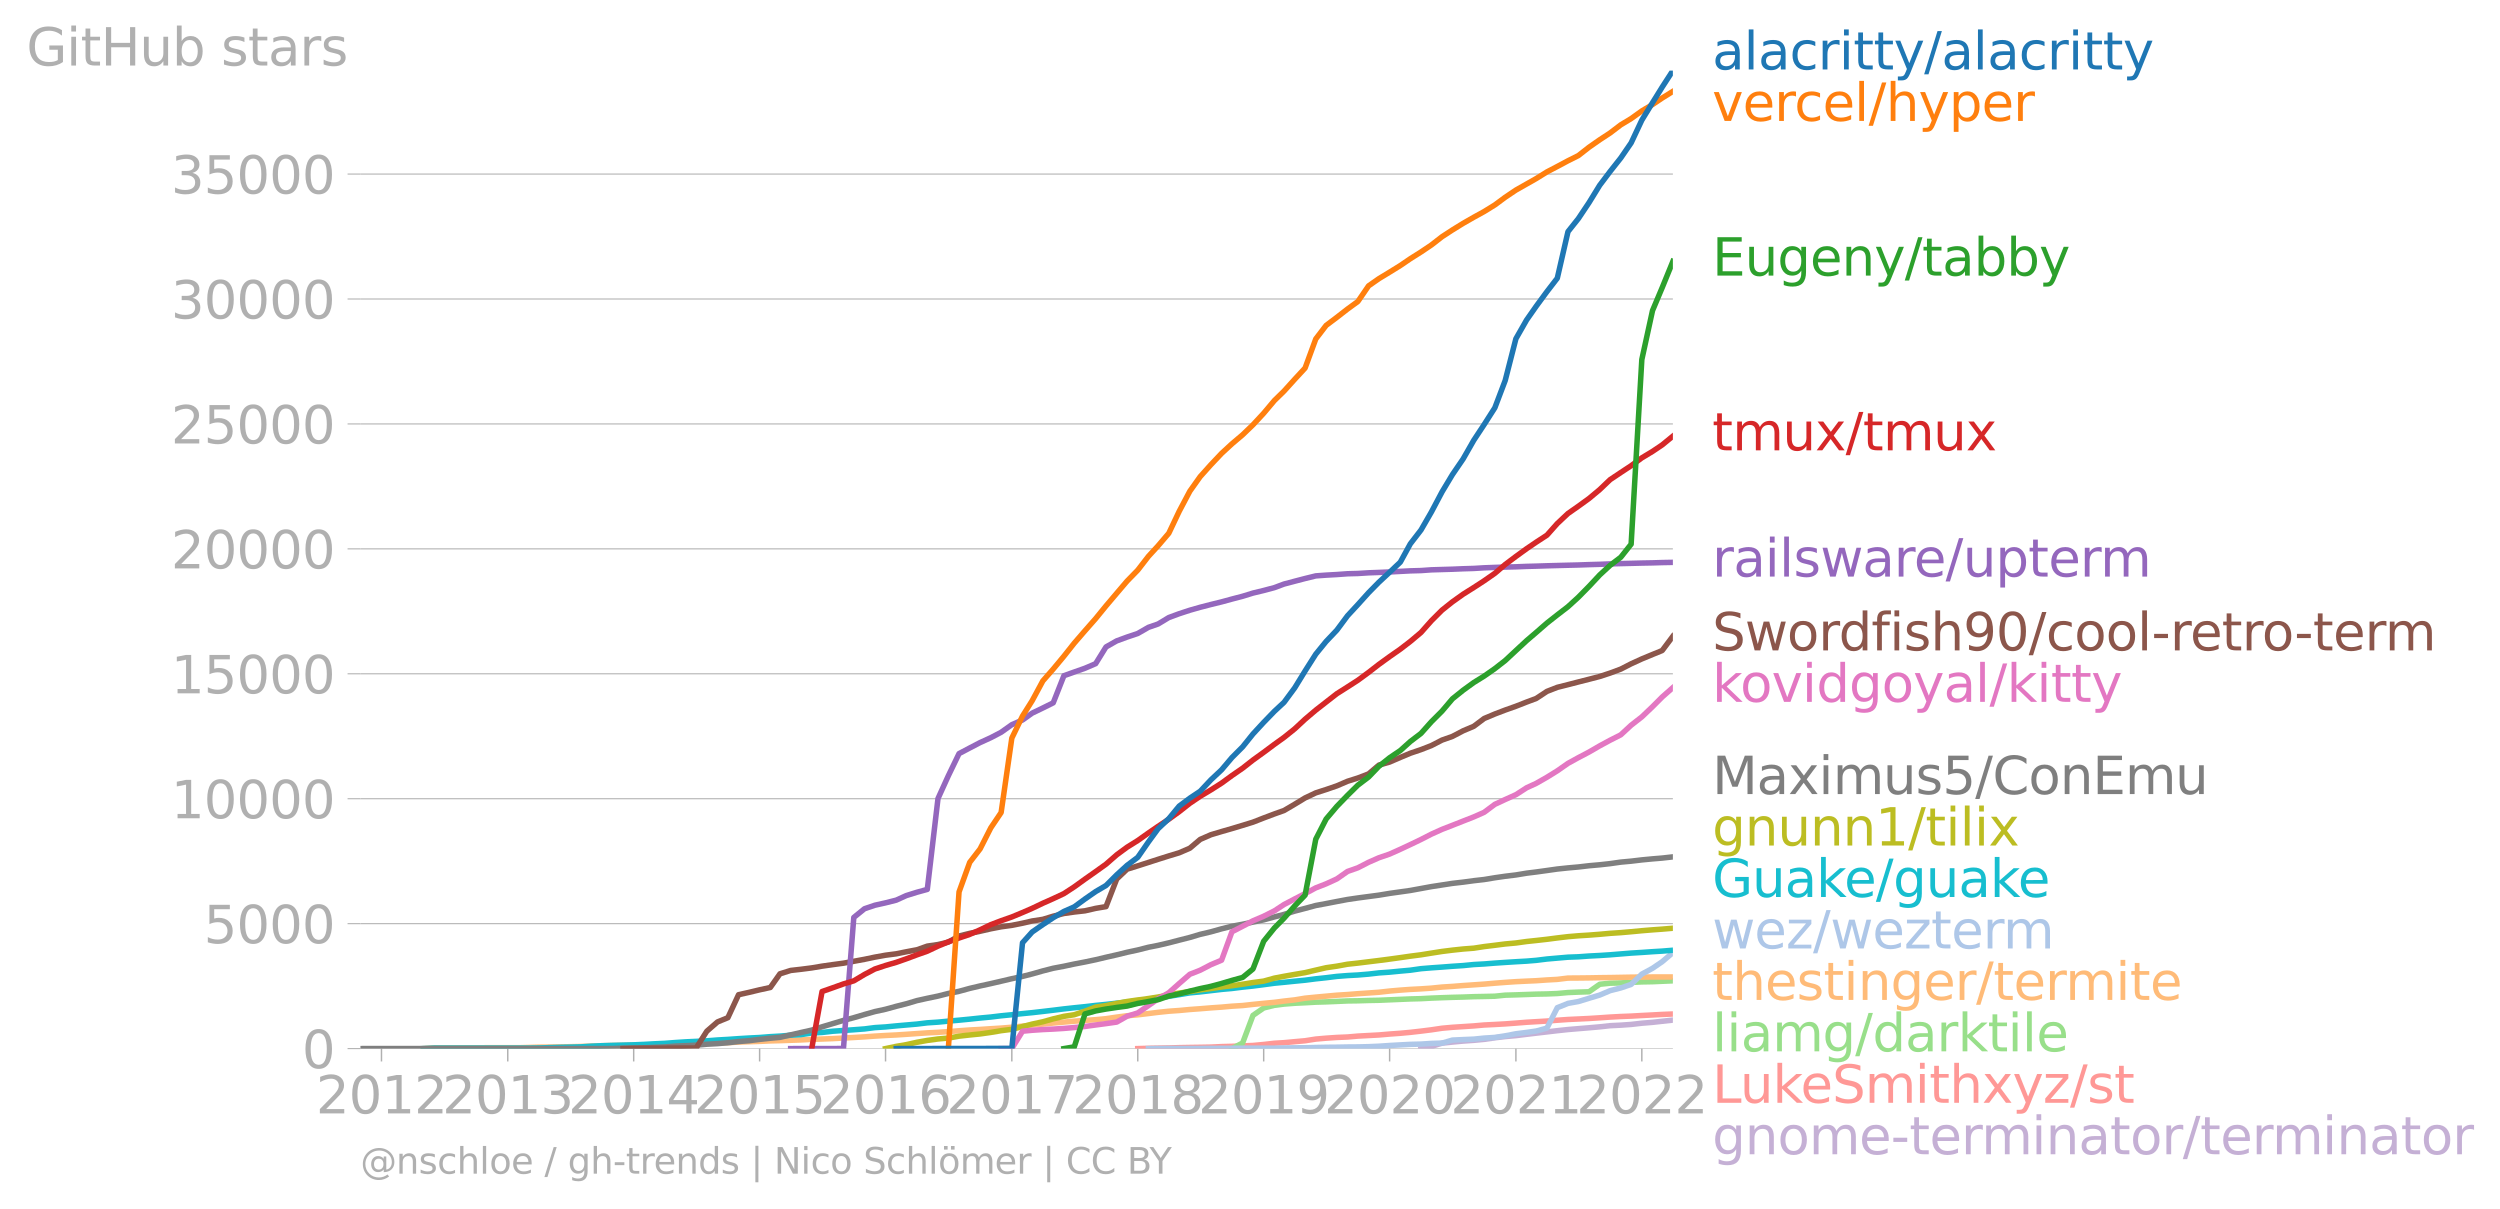 <svg xmlns:xlink="http://www.w3.org/1999/xlink" width="907.006" height="438.469" viewBox="0 0 680.254 328.852" xmlns="http://www.w3.org/2000/svg"><defs><style>*{stroke-linejoin:round;stroke-linecap:butt}</style></defs><g id="figure_1"><path d="M0 328.852h680.254V0H0v328.852z" style="fill:none" id="patch_1"/><g id="axes_1"><path d="M98.073 285.325h357.12V19.213H98.073v266.112z" style="fill:none" id="patch_2"/><g id="matplotlib.axis_1"><g id="xtick_1"><g id="line2d_1"><defs><path id="m2c2ba35e9d" d="M0 0v3.5" style="stroke:#b0b0b0;stroke-width:.4"/></defs><use xlink:href="#m2c2ba35e9d" x="103.8" y="285.325" style="fill:#b0b0b0;stroke:#b0b0b0;stroke-width:.4"/></g><g style="fill:#b0b0b0" transform="matrix(.14 0 0 -.14 85.985 302.963)" id="text_1"><defs><path id="DejaVuSans-32" d="M1228 531h2203V0H469v531q359 372 979 998 621 627 780 809 303 340 423 576 121 236 121 464 0 372-261 606-261 235-680 235-297 0-627-103-329-103-704-313v638q381 153 712 231 332 78 607 78 725 0 1156-363 431-362 431-968 0-288-108-546-107-257-392-607-78-91-497-524-418-433-1181-1211z" transform="scale(.016)"/><path id="DejaVuSans-30" d="M2034 4250q-487 0-733-480-245-479-245-1442 0-959 245-1439 246-480 733-480 491 0 736 480 246 480 246 1439 0 963-246 1442-245 480-736 480zm0 500q785 0 1199-621 414-620 414-1801 0-1178-414-1799Q2819-91 2034-91q-784 0-1198 620-414 621-414 1799 0 1181 414 1801 414 621 1198 621z" transform="scale(.016)"/><path id="DejaVuSans-31" d="M794 531h1031v3560L703 3866v575l1116 225h631V531h1031V0H794v531z" transform="scale(.016)"/></defs><use xlink:href="#DejaVuSans-32"/><use xlink:href="#DejaVuSans-30" x="63.623"/><use xlink:href="#DejaVuSans-31" x="127.246"/><use xlink:href="#DejaVuSans-32" x="190.869"/></g></g><g id="xtick_2"><use xlink:href="#m2c2ba35e9d" x="138.16" y="285.325" style="fill:#b0b0b0;stroke:#b0b0b0;stroke-width:.4" id="line2d_2"/><g style="fill:#b0b0b0" transform="matrix(.14 0 0 -.14 120.345 302.963)" id="text_2"><defs><path id="DejaVuSans-33" d="M2597 2516q453-97 707-404 255-306 255-756 0-690-475-1069Q2609-91 1734-91q-293 0-604 58T488 141v609q262-153 574-231 313-78 654-78 593 0 904 234t311 681q0 413-289 645-289 233-804 233h-544v519h569q465 0 712 186t247 536q0 359-255 551-254 193-729 193-260 0-557-57-297-56-653-174v562q360 100 674 150t592 50q719 0 1137-327 419-326 419-882 0-388-222-655t-631-370z" transform="scale(.016)"/></defs><use xlink:href="#DejaVuSans-32"/><use xlink:href="#DejaVuSans-30" x="63.623"/><use xlink:href="#DejaVuSans-31" x="127.246"/><use xlink:href="#DejaVuSans-33" x="190.869"/></g></g><g id="xtick_3"><use xlink:href="#m2c2ba35e9d" x="172.426" y="285.325" style="fill:#b0b0b0;stroke:#b0b0b0;stroke-width:.4" id="line2d_3"/><g style="fill:#b0b0b0" transform="matrix(.14 0 0 -.14 154.611 302.963)" id="text_3"><defs><path id="DejaVuSans-34" d="M2419 4116 825 1625h1594v2491zm-166 550h794V1625h666v-525h-666V0h-628v1100H313v609l1940 2957z" transform="scale(.016)"/></defs><use xlink:href="#DejaVuSans-32"/><use xlink:href="#DejaVuSans-30" x="63.623"/><use xlink:href="#DejaVuSans-31" x="127.246"/><use xlink:href="#DejaVuSans-34" x="190.869"/></g></g><g id="xtick_4"><use xlink:href="#m2c2ba35e9d" x="206.692" y="285.325" style="fill:#b0b0b0;stroke:#b0b0b0;stroke-width:.4" id="line2d_4"/><g style="fill:#b0b0b0" transform="matrix(.14 0 0 -.14 188.877 302.963)" id="text_4"><defs><path id="DejaVuSans-35" d="M691 4666h2478v-532H1269V2991q137 47 274 70 138 23 276 23 781 0 1237-428 457-428 457-1159 0-753-469-1171Q2575-91 1722-91q-294 0-599 50Q819 9 494 109v635q281-153 581-228t634-75q541 0 856 284 316 284 316 772 0 487-316 771-315 285-856 285-253 0-505-56-251-56-513-175v2344z" transform="scale(.016)"/></defs><use xlink:href="#DejaVuSans-32"/><use xlink:href="#DejaVuSans-30" x="63.623"/><use xlink:href="#DejaVuSans-31" x="127.246"/><use xlink:href="#DejaVuSans-35" x="190.869"/></g></g><g id="xtick_5"><use xlink:href="#m2c2ba35e9d" x="240.959" y="285.325" style="fill:#b0b0b0;stroke:#b0b0b0;stroke-width:.4" id="line2d_5"/><g style="fill:#b0b0b0" transform="matrix(.14 0 0 -.14 223.144 302.963)" id="text_5"><defs><path id="DejaVuSans-36" d="M2113 2584q-425 0-674-291-248-290-248-796 0-503 248-796 249-292 674-292t673 292q248 293 248 796 0 506-248 796-248 291-673 291zm1253 1979v-575q-238 112-480 171-242 60-480 60-625 0-955-422-329-422-376-1275 184 272 462 417 279 145 613 145 703 0 1111-427 408-426 408-1160 0-719-425-1154Q2819-91 2113-91q-810 0-1238 620-428 621-428 1799 0 1106 525 1764t1409 658q238 0 480-47t505-140z" transform="scale(.016)"/></defs><use xlink:href="#DejaVuSans-32"/><use xlink:href="#DejaVuSans-30" x="63.623"/><use xlink:href="#DejaVuSans-31" x="127.246"/><use xlink:href="#DejaVuSans-36" x="190.869"/></g></g><g id="xtick_6"><use xlink:href="#m2c2ba35e9d" x="275.319" y="285.325" style="fill:#b0b0b0;stroke:#b0b0b0;stroke-width:.4" id="line2d_6"/><g style="fill:#b0b0b0" transform="matrix(.14 0 0 -.14 257.504 302.963)" id="text_6"><defs><path id="DejaVuSans-37" d="M525 4666h3000v-269L1831 0h-659l1594 4134H525v532z" transform="scale(.016)"/></defs><use xlink:href="#DejaVuSans-32"/><use xlink:href="#DejaVuSans-30" x="63.623"/><use xlink:href="#DejaVuSans-31" x="127.246"/><use xlink:href="#DejaVuSans-37" x="190.869"/></g></g><g id="xtick_7"><use xlink:href="#m2c2ba35e9d" x="309.585" y="285.325" style="fill:#b0b0b0;stroke:#b0b0b0;stroke-width:.4" id="line2d_7"/><g style="fill:#b0b0b0" transform="matrix(.14 0 0 -.14 291.77 302.963)" id="text_7"><defs><path id="DejaVuSans-38" d="M2034 2216q-450 0-708-241-257-241-257-662 0-422 257-663 258-241 708-241t709 242q260 243 260 662 0 421-258 662-257 241-711 241zm-631 268q-406 100-633 378-226 279-226 679 0 559 398 884 399 325 1092 325 697 0 1094-325t397-884q0-400-227-679-226-278-629-378 456-106 710-416 255-309 255-755 0-679-414-1042Q2806-91 2034-91q-771 0-1186 362-414 363-414 1042 0 446 256 755 257 310 713 416zm-231 997q0-362 226-565 227-203 636-203 407 0 636 203 230 203 230 565 0 363-230 566-229 203-636 203-409 0-636-203-226-203-226-566z" transform="scale(.016)"/></defs><use xlink:href="#DejaVuSans-32"/><use xlink:href="#DejaVuSans-30" x="63.623"/><use xlink:href="#DejaVuSans-31" x="127.246"/><use xlink:href="#DejaVuSans-38" x="190.869"/></g></g><g id="xtick_8"><use xlink:href="#m2c2ba35e9d" x="343.851" y="285.325" style="fill:#b0b0b0;stroke:#b0b0b0;stroke-width:.4" id="line2d_8"/><g style="fill:#b0b0b0" transform="matrix(.14 0 0 -.14 326.036 302.963)" id="text_8"><defs><path id="DejaVuSans-39" d="M703 97v575q238-113 481-172 244-59 479-59 625 0 954 420 330 420 377 1277-181-269-460-413-278-144-615-144-700 0-1108 423-408 424-408 1159 0 718 425 1152 425 435 1131 435 810 0 1236-621 427-620 427-1801 0-1103-524-1761Q2575-91 1691-91q-238 0-482 47Q966 3 703 97zm1256 1978q425 0 673 290 249 291 249 798 0 503-249 795-248 292-673 292t-673-292q-248-292-248-795 0-507 248-798 248-290 673-290z" transform="scale(.016)"/></defs><use xlink:href="#DejaVuSans-32"/><use xlink:href="#DejaVuSans-30" x="63.623"/><use xlink:href="#DejaVuSans-31" x="127.246"/><use xlink:href="#DejaVuSans-39" x="190.869"/></g></g><g id="xtick_9"><use xlink:href="#m2c2ba35e9d" x="378.118" y="285.325" style="fill:#b0b0b0;stroke:#b0b0b0;stroke-width:.4" id="line2d_9"/><g style="fill:#b0b0b0" transform="matrix(.14 0 0 -.14 360.303 302.963)" id="text_9"><use xlink:href="#DejaVuSans-32"/><use xlink:href="#DejaVuSans-30" x="63.623"/><use xlink:href="#DejaVuSans-32" x="127.246"/><use xlink:href="#DejaVuSans-30" x="190.869"/></g></g><g id="xtick_10"><use xlink:href="#m2c2ba35e9d" x="412.478" y="285.325" style="fill:#b0b0b0;stroke:#b0b0b0;stroke-width:.4" id="line2d_10"/><g style="fill:#b0b0b0" transform="matrix(.14 0 0 -.14 394.663 302.963)" id="text_10"><use xlink:href="#DejaVuSans-32"/><use xlink:href="#DejaVuSans-30" x="63.623"/><use xlink:href="#DejaVuSans-32" x="127.246"/><use xlink:href="#DejaVuSans-31" x="190.869"/></g></g><g id="xtick_11"><use xlink:href="#m2c2ba35e9d" x="446.744" y="285.325" style="fill:#b0b0b0;stroke:#b0b0b0;stroke-width:.4" id="line2d_11"/><g style="fill:#b0b0b0" transform="matrix(.14 0 0 -.14 428.929 302.963)" id="text_11"><use xlink:href="#DejaVuSans-32"/><use xlink:href="#DejaVuSans-30" x="63.623"/><use xlink:href="#DejaVuSans-32" x="127.246"/><use xlink:href="#DejaVuSans-32" x="190.869"/></g></g></g><g id="matplotlib.axis_2"><g id="ytick_1"><path d="M98.073 285.325h357.12" clip-path="url(#p91507d2197)" style="fill:none;stroke:#b0b0b0;stroke-width:.3;stroke-linecap:square" id="line2d_12"/><g id="line2d_13"><defs><path id="mc261c17d65" d="M0 0h-3.5" style="stroke:#b0b0b0;stroke-width:.3"/></defs><use xlink:href="#mc261c17d65" x="98.073" y="285.325" style="fill:#b0b0b0;stroke:#b0b0b0;stroke-width:.3"/></g><use xlink:href="#DejaVuSans-30" style="fill:#b0b0b0" transform="matrix(.14 0 0 -.14 82.166 290.644)" id="text_12"/></g><g id="ytick_2"><path d="M98.073 251.33h357.12" clip-path="url(#p91507d2197)" style="fill:none;stroke:#b0b0b0;stroke-width:.3;stroke-linecap:square" id="line2d_14"/><use xlink:href="#mc261c17d65" x="98.073" y="251.33" style="fill:#b0b0b0;stroke:#b0b0b0;stroke-width:.3" id="line2d_15"/><g style="fill:#b0b0b0" transform="matrix(.14 0 0 -.14 55.443 256.649)" id="text_13"><use xlink:href="#DejaVuSans-35"/><use xlink:href="#DejaVuSans-30" x="63.623"/><use xlink:href="#DejaVuSans-30" x="127.246"/><use xlink:href="#DejaVuSans-30" x="190.869"/></g></g><g id="ytick_3"><path d="M98.073 217.335h357.12" clip-path="url(#p91507d2197)" style="fill:none;stroke:#b0b0b0;stroke-width:.3;stroke-linecap:square" id="line2d_16"/><use xlink:href="#mc261c17d65" x="98.073" y="217.335" style="fill:#b0b0b0;stroke:#b0b0b0;stroke-width:.3" id="line2d_17"/><g style="fill:#b0b0b0" transform="matrix(.14 0 0 -.14 46.536 222.654)" id="text_14"><use xlink:href="#DejaVuSans-31"/><use xlink:href="#DejaVuSans-30" x="63.623"/><use xlink:href="#DejaVuSans-30" x="127.246"/><use xlink:href="#DejaVuSans-30" x="190.869"/><use xlink:href="#DejaVuSans-30" x="254.492"/></g></g><g id="ytick_4"><path d="M98.073 183.34h357.12" clip-path="url(#p91507d2197)" style="fill:none;stroke:#b0b0b0;stroke-width:.3;stroke-linecap:square" id="line2d_18"/><use xlink:href="#mc261c17d65" x="98.073" y="183.34" style="fill:#b0b0b0;stroke:#b0b0b0;stroke-width:.3" id="line2d_19"/><g style="fill:#b0b0b0" transform="matrix(.14 0 0 -.14 46.536 188.659)" id="text_15"><use xlink:href="#DejaVuSans-31"/><use xlink:href="#DejaVuSans-35" x="63.623"/><use xlink:href="#DejaVuSans-30" x="127.246"/><use xlink:href="#DejaVuSans-30" x="190.869"/><use xlink:href="#DejaVuSans-30" x="254.492"/></g></g><g id="ytick_5"><path d="M98.073 149.345h357.12" clip-path="url(#p91507d2197)" style="fill:none;stroke:#b0b0b0;stroke-width:.3;stroke-linecap:square" id="line2d_20"/><use xlink:href="#mc261c17d65" x="98.073" y="149.345" style="fill:#b0b0b0;stroke:#b0b0b0;stroke-width:.3" id="line2d_21"/><g style="fill:#b0b0b0" transform="matrix(.14 0 0 -.14 46.536 154.664)" id="text_16"><use xlink:href="#DejaVuSans-32"/><use xlink:href="#DejaVuSans-30" x="63.623"/><use xlink:href="#DejaVuSans-30" x="127.246"/><use xlink:href="#DejaVuSans-30" x="190.869"/><use xlink:href="#DejaVuSans-30" x="254.492"/></g></g><g id="ytick_6"><path d="M98.073 115.35h357.12" clip-path="url(#p91507d2197)" style="fill:none;stroke:#b0b0b0;stroke-width:.3;stroke-linecap:square" id="line2d_22"/><use xlink:href="#mc261c17d65" x="98.073" y="115.35" style="fill:#b0b0b0;stroke:#b0b0b0;stroke-width:.3" id="line2d_23"/><g style="fill:#b0b0b0" transform="matrix(.14 0 0 -.14 46.536 120.67)" id="text_17"><use xlink:href="#DejaVuSans-32"/><use xlink:href="#DejaVuSans-35" x="63.623"/><use xlink:href="#DejaVuSans-30" x="127.246"/><use xlink:href="#DejaVuSans-30" x="190.869"/><use xlink:href="#DejaVuSans-30" x="254.492"/></g></g><g id="ytick_7"><path d="M98.073 81.355h357.12" clip-path="url(#p91507d2197)" style="fill:none;stroke:#b0b0b0;stroke-width:.3;stroke-linecap:square" id="line2d_24"/><use xlink:href="#mc261c17d65" x="98.073" y="81.355" style="fill:#b0b0b0;stroke:#b0b0b0;stroke-width:.3" id="line2d_25"/><g style="fill:#b0b0b0" transform="matrix(.14 0 0 -.14 46.536 86.674)" id="text_18"><use xlink:href="#DejaVuSans-33"/><use xlink:href="#DejaVuSans-30" x="63.623"/><use xlink:href="#DejaVuSans-30" x="127.246"/><use xlink:href="#DejaVuSans-30" x="190.869"/><use xlink:href="#DejaVuSans-30" x="254.492"/></g></g><g id="ytick_8"><path d="M98.073 47.36h357.12" clip-path="url(#p91507d2197)" style="fill:none;stroke:#b0b0b0;stroke-width:.3;stroke-linecap:square" id="line2d_26"/><use xlink:href="#mc261c17d65" x="98.073" y="47.361" style="fill:#b0b0b0;stroke:#b0b0b0;stroke-width:.3" id="line2d_27"/><g style="fill:#b0b0b0" transform="matrix(.14 0 0 -.14 46.536 52.68)" id="text_19"><use xlink:href="#DejaVuSans-33"/><use xlink:href="#DejaVuSans-35" x="63.623"/><use xlink:href="#DejaVuSans-30" x="127.246"/><use xlink:href="#DejaVuSans-30" x="190.869"/><use xlink:href="#DejaVuSans-30" x="254.492"/></g></g><g style="fill:#b0b0b0" transform="matrix(.14 0 0 -.14 7.2 17.838)" id="text_20"><defs><path id="DejaVuSans-47" d="M3809 666v1253H2778v519h1656V434q-365-259-806-392-440-133-940-133-1094 0-1712 639-617 640-617 1780 0 1144 617 1783 618 639 1712 639 456 0 867-113 411-112 758-331v-672q-350 297-744 447t-828 150q-857 0-1287-478-429-478-429-1425 0-944 429-1422 430-478 1287-478 334 0 596 58 263 58 472 180z" transform="scale(.016)"/><path id="DejaVuSans-69" d="M603 3500h575V0H603v3500zm0 1363h575v-729H603v729z" transform="scale(.016)"/><path id="DejaVuSans-74" d="M1172 4494v-994h1184v-447H1172V1153q0-428 117-550t477-122h590V0h-590q-666 0-919 248-253 249-253 905v1900H172v447h422v994h578z" transform="scale(.016)"/><path id="DejaVuSans-48" d="M628 4666h631V2753h2294v1913h631V0h-631v2222H1259V0H628v4666z" transform="scale(.016)"/><path id="DejaVuSans-75" d="M544 1381v2119h575V1403q0-497 193-746 194-248 582-248 465 0 735 297 271 297 271 810v1984h575V0h-575v538q-209-319-486-474-276-155-642-155-603 0-916 375-312 375-312 1097zm1447 2203z" transform="scale(.016)"/><path id="DejaVuSans-62" d="M3116 1747q0 634-261 995t-717 361q-457 0-718-361t-261-995q0-634 261-995t718-361q456 0 717 361t261 995zM1159 2969q182 312 458 463 277 152 661 152 638 0 1036-506 399-506 399-1331T3314 415Q2916-91 2278-91q-384 0-661 152-276 152-458 464V0H581v4863h578V2969z" transform="scale(.016)"/><path id="DejaVuSans-73" d="M2834 3397v-544q-243 125-506 187-262 63-544 63-428 0-642-131t-214-394q0-200 153-314t616-217l197-44q612-131 870-370t258-667q0-488-386-773Q2250-91 1575-91q-281 0-586 55T347 128v594q319-166 628-249 309-82 613-82 406 0 624 139 219 139 219 392 0 234-158 359-157 125-692 241l-200 47q-534 112-772 345-237 233-237 639 0 494 350 762 350 269 994 269 318 0 599-47 282-46 519-140z" transform="scale(.016)"/><path id="DejaVuSans-61" d="M2194 1759q-697 0-966-159t-269-544q0-306 202-486 202-179 548-179 479 0 768 339t289 901v128h-572zm1147 238V0h-575v531q-197-318-491-470T1556-91q-537 0-855 302-317 302-317 808 0 590 395 890 396 300 1180 300h807v57q0 397-261 614t-733 217q-300 0-585-72-284-72-546-216v532q315 122 612 182 297 61 578 61 760 0 1135-394 375-393 375-1193z" transform="scale(.016)"/><path id="DejaVuSans-72" d="M2631 2963q-97 56-211 82-114 27-251 27-488 0-749-317t-261-911V0H581v3500h578v-544q182 319 472 473 291 155 707 155 59 0 131-8 72-7 159-23l3-590z" transform="scale(.016)"/></defs><use xlink:href="#DejaVuSans-47"/><use xlink:href="#DejaVuSans-69" x="77.49"/><use xlink:href="#DejaVuSans-74" x="105.273"/><use xlink:href="#DejaVuSans-48" x="144.482"/><use xlink:href="#DejaVuSans-75" x="219.678"/><use xlink:href="#DejaVuSans-62" x="283.057"/><use xlink:href="#DejaVuSans-20" x="346.533"/><use xlink:href="#DejaVuSans-73" x="378.32"/><use xlink:href="#DejaVuSans-74" x="430.42"/><use xlink:href="#DejaVuSans-61" x="469.629"/><use xlink:href="#DejaVuSans-72" x="530.908"/><use xlink:href="#DejaVuSans-73" x="572.021"/></g></g><path d="m386.66 285.325 2.817-.605 2.91-.87 2.817-.3 2.91-.272 2.91-.204 2.817-.265 2.91-.421 2.816-.334 2.91-.258 2.911-.36 2.629-.313 2.91-.34 2.816-.333 2.91-.313 2.817-.238 2.91-.238 2.91-.258 2.817-.313 2.91-.143 2.817-.197 2.91-.333 2.91-.238 2.629-.292 2.91-.32" clip-path="url(#p91507d2197)" style="fill:none;stroke:#c5b0d5;stroke-width:1.5;stroke-linecap:square" id="line2d_28"/><path d="m309.585 285.325 2.91-.082 2.629-.047 2.91-.048 2.817-.082 2.91-.054 2.816-.04 2.91-.055 2.91-.136 2.817-.075 2.91-.122 2.817-.11 2.91-.271 2.91-.333 2.63-.157 2.91-.272 2.816-.251 2.91-.456 2.817-.244 2.91-.198 2.91-.122 2.817-.245 2.91-.156 2.816-.15 2.91-.251 2.91-.211 2.723-.252 2.91-.333 2.817-.353 2.91-.435 2.817-.252 2.91-.19 2.91-.19 2.817-.245 2.91-.143 2.816-.157 2.91-.217 2.911-.231 2.629-.157 2.91-.17 2.816-.224 2.91-.204 2.817-.13 2.91-.142 2.91-.184 2.817-.197 2.91-.156 2.817-.109 2.91-.163 2.91-.15 2.629-.142 2.91-.116" clip-path="url(#p91507d2197)" style="fill:none;stroke:#ff9896;stroke-width:1.5;stroke-linecap:square" id="line2d_29"/><path d="m335.214 285.325 2.91-1.544 2.817-7.499 2.91-2.012 2.91-.728 2.63-.326 2.91-.225 2.816-.136 2.91-.163 2.817-.081 2.91-.123 2.91-.129 2.817-.04 2.91-.089 2.816-.054 2.91-.123 2.91-.122 2.723-.116 2.91-.075 2.817-.15 2.91-.115 2.817-.095 2.91-.075 2.91-.108 2.817-.055 2.91-.068 2.816-.285 2.91-.082 2.911-.102 2.629-.095 2.91-.055 2.816-.115 2.91-.265 2.817-.116 2.91-.095 2.91-2.047 2.817-.285 2.91-.075 2.817-.15 2.91-.129 2.91-.054 2.629-.116 2.91-.122" clip-path="url(#p91507d2197)" style="fill:none;stroke:#98df8a;stroke-width:1.5;stroke-linecap:square" id="line2d_30"/><g style="fill:#1f77b4" transform="matrix(.14 0 0 -.14 465.907 18.898)" id="text_21"><defs><path id="DejaVuSans-6c" d="M603 4863h575V0H603v4863z" transform="scale(.016)"/><path id="DejaVuSans-63" d="M3122 3366v-538q-244 135-489 202t-495 67q-560 0-870-355-309-354-309-995t309-996q310-354 870-354 250 0 495 67t489 202V134Q2881 22 2623-34q-257-57-548-57-791 0-1257 497-465 497-465 1341 0 856 470 1346 471 491 1290 491 265 0 518-55 253-54 491-163z" transform="scale(.016)"/><path id="DejaVuSans-79" d="M2059-325q-243-625-475-815-231-191-618-191H506v481h338q237 0 368 113 132 112 291 531l103 262L191 3500h609L1894 763l1094 2737h609L2059-325z" transform="scale(.016)"/><path id="DejaVuSans-2f" d="M1625 4666h531L531-594H0l1625 5260z" transform="scale(.016)"/></defs><use xlink:href="#DejaVuSans-61"/><use xlink:href="#DejaVuSans-6c" x="61.279"/><use xlink:href="#DejaVuSans-61" x="89.063"/><use xlink:href="#DejaVuSans-63" x="150.342"/><use xlink:href="#DejaVuSans-72" x="205.322"/><use xlink:href="#DejaVuSans-69" x="246.436"/><use xlink:href="#DejaVuSans-74" x="274.219"/><use xlink:href="#DejaVuSans-74" x="313.428"/><use xlink:href="#DejaVuSans-79" x="352.637"/><use xlink:href="#DejaVuSans-2f" x="411.816"/><use xlink:href="#DejaVuSans-61" x="445.508"/><use xlink:href="#DejaVuSans-6c" x="506.787"/><use xlink:href="#DejaVuSans-61" x="534.57"/><use xlink:href="#DejaVuSans-63" x="595.85"/><use xlink:href="#DejaVuSans-72" x="650.83"/><use xlink:href="#DejaVuSans-69" x="691.943"/><use xlink:href="#DejaVuSans-74" x="719.727"/><use xlink:href="#DejaVuSans-74" x="758.936"/><use xlink:href="#DejaVuSans-79" x="798.145"/></g><g style="fill:#ff7f0e" transform="matrix(.14 0 0 -.14 465.907 32.898)" id="text_22"><defs><path id="DejaVuSans-76" d="M191 3500h609L1894 563l1094 2937h609L2284 0h-781L191 3500z" transform="scale(.016)"/><path id="DejaVuSans-65" d="M3597 1894v-281H953q38-594 358-905t892-311q331 0 642 81t618 244V178Q3153 47 2828-22t-659-69q-838 0-1327 487-489 488-489 1320 0 859 464 1363 464 505 1252 505 706 0 1117-455 411-454 411-1235zm-575 169q-6 471-264 752-258 282-683 282-481 0-770-272t-333-766l2050 4z" transform="scale(.016)"/><path id="DejaVuSans-68" d="M3513 2113V0h-575v2094q0 497-194 743-194 247-581 247-466 0-735-297-269-296-269-809V0H581v4863h578V2956q207 316 486 472 280 156 646 156 603 0 912-373 310-373 310-1098z" transform="scale(.016)"/><path id="DejaVuSans-70" d="M1159 525v-1856H581v4831h578v-531q182 312 458 463 277 152 661 152 638 0 1036-506 399-506 399-1331T3314 415Q2916-91 2278-91q-384 0-661 152-276 152-458 464zm1957 1222q0 634-261 995t-717 361q-457 0-718-361t-261-995q0-634 261-995t718-361q456 0 717 361t261 995z" transform="scale(.016)"/></defs><use xlink:href="#DejaVuSans-76"/><use xlink:href="#DejaVuSans-65" x="59.18"/><use xlink:href="#DejaVuSans-72" x="120.703"/><use xlink:href="#DejaVuSans-63" x="159.566"/><use xlink:href="#DejaVuSans-65" x="214.547"/><use xlink:href="#DejaVuSans-6c" x="276.07"/><use xlink:href="#DejaVuSans-2f" x="303.854"/><use xlink:href="#DejaVuSans-68" x="337.545"/><use xlink:href="#DejaVuSans-79" x="400.924"/><use xlink:href="#DejaVuSans-70" x="460.104"/><use xlink:href="#DejaVuSans-65" x="523.58"/><use xlink:href="#DejaVuSans-72" x="585.104"/></g><g style="fill:#2ca02c" transform="matrix(.14 0 0 -.14 465.907 75)" id="text_23"><defs><path id="DejaVuSans-45" d="M628 4666h2950v-532H1259V2753h2222v-531H1259V531h2375V0H628v4666z" transform="scale(.016)"/><path id="DejaVuSans-67" d="M2906 1791q0 625-258 968-257 344-723 344-462 0-720-344-258-343-258-968 0-622 258-966t720-344q466 0 723 344 258 344 258 966zm575-1357q0-893-397-1329-396-436-1215-436-303 0-572 45t-522 139v559q253-137 500-202 247-66 503-66 566 0 847 295t281 892v285q-178-310-456-463T1784 0Q1141 0 747 490 353 981 353 1791q0 812 394 1302 394 491 1037 491 388 0 666-153t456-462v531h575V434z" transform="scale(.016)"/><path id="DejaVuSans-6e" d="M3513 2113V0h-575v2094q0 497-194 743-194 247-581 247-466 0-735-297-269-296-269-809V0H581v3500h578v-544q207 316 486 472 280 156 646 156 603 0 912-373 310-373 310-1098z" transform="scale(.016)"/></defs><use xlink:href="#DejaVuSans-45"/><use xlink:href="#DejaVuSans-75" x="63.184"/><use xlink:href="#DejaVuSans-67" x="126.563"/><use xlink:href="#DejaVuSans-65" x="190.039"/><use xlink:href="#DejaVuSans-6e" x="251.563"/><use xlink:href="#DejaVuSans-79" x="314.941"/><use xlink:href="#DejaVuSans-2f" x="374.121"/><use xlink:href="#DejaVuSans-74" x="407.813"/><use xlink:href="#DejaVuSans-61" x="447.021"/><use xlink:href="#DejaVuSans-62" x="508.301"/><use xlink:href="#DejaVuSans-62" x="571.777"/><use xlink:href="#DejaVuSans-79" x="635.254"/></g><g style="fill:#d62728" transform="matrix(.14 0 0 -.14 465.907 122.538)" id="text_24"><defs><path id="DejaVuSans-6d" d="M3328 2828q216 388 516 572t706 184q547 0 844-383 297-382 297-1088V0h-578v2094q0 503-179 746-178 244-543 244-447 0-707-297-259-296-259-809V0h-578v2094q0 506-178 748t-550 242q-441 0-701-298-259-298-259-808V0H581v3500h578v-544q197 322 472 475t653 153q382 0 649-194 267-193 395-562z" transform="scale(.016)"/><path id="DejaVuSans-78" d="M3513 3500 2247 1797 3578 0h-678L1881 1375 863 0H184l1360 1831L300 3500h678l928-1247 928 1247h679z" transform="scale(.016)"/></defs><use xlink:href="#DejaVuSans-74"/><use xlink:href="#DejaVuSans-6d" x="39.209"/><use xlink:href="#DejaVuSans-75" x="136.621"/><use xlink:href="#DejaVuSans-78" x="200"/><use xlink:href="#DejaVuSans-2f" x="259.18"/><use xlink:href="#DejaVuSans-74" x="292.871"/><use xlink:href="#DejaVuSans-6d" x="332.08"/><use xlink:href="#DejaVuSans-75" x="429.492"/><use xlink:href="#DejaVuSans-78" x="492.871"/></g><g style="fill:#9467bd" transform="matrix(.14 0 0 -.14 465.907 156.887)" id="text_25"><defs><path id="DejaVuSans-77" d="M269 3500h575l719-2731 715 2731h678l719-2731 716 2731h575L4050 0h-678l-753 2869L1863 0h-679L269 3500z" transform="scale(.016)"/></defs><use xlink:href="#DejaVuSans-72"/><use xlink:href="#DejaVuSans-61" x="41.113"/><use xlink:href="#DejaVuSans-69" x="102.393"/><use xlink:href="#DejaVuSans-6c" x="130.176"/><use xlink:href="#DejaVuSans-73" x="157.959"/><use xlink:href="#DejaVuSans-77" x="210.059"/><use xlink:href="#DejaVuSans-61" x="291.846"/><use xlink:href="#DejaVuSans-72" x="353.125"/><use xlink:href="#DejaVuSans-65" x="391.988"/><use xlink:href="#DejaVuSans-2f" x="453.512"/><use xlink:href="#DejaVuSans-75" x="487.203"/><use xlink:href="#DejaVuSans-70" x="550.582"/><use xlink:href="#DejaVuSans-74" x="614.059"/><use xlink:href="#DejaVuSans-65" x="653.268"/><use xlink:href="#DejaVuSans-72" x="714.791"/><use xlink:href="#DejaVuSans-6d" x="754.154"/></g><g style="fill:#8c564b" transform="matrix(.14 0 0 -.14 465.907 176.977)" id="text_26"><defs><path id="DejaVuSans-53" d="M3425 4513v-616q-359 172-678 256-319 85-616 85-515 0-795-200t-280-569q0-310 186-468 186-157 705-254l381-78q706-135 1042-474t336-907q0-679-455-1029Q2797-91 1919-91q-331 0-705 75-373 75-773 222v650q384-215 753-325 369-109 725-109 540 0 834 212 294 213 294 607 0 343-211 537t-692 291l-385 75q-706 140-1022 440-315 300-315 835 0 619 436 975t1201 356q329 0 669-60 341-59 697-177z" transform="scale(.016)"/><path id="DejaVuSans-6f" d="M1959 3097q-462 0-731-361t-269-989q0-628 267-989 268-361 733-361 460 0 728 362 269 363 269 988 0 622-269 986-268 364-728 364zm0 487q750 0 1178-488 429-487 429-1349 0-859-429-1349Q2709-91 1959-91q-753 0-1180 489-426 490-426 1349 0 862 426 1349 427 488 1180 488z" transform="scale(.016)"/><path id="DejaVuSans-64" d="M2906 2969v1894h575V0h-575v525q-181-312-458-464-276-152-664-152-634 0-1033 506-398 507-398 1332t398 1331q399 506 1033 506 388 0 664-152 277-151 458-463zM947 1747q0-634 261-995t717-361q456 0 718 361 263 361 263 995t-263 995q-262 361-718 361t-717-361q-261-361-261-995z" transform="scale(.016)"/><path id="DejaVuSans-66" d="M2375 4863v-479h-550q-309 0-430-125-120-125-120-450v-309h947v-447h-947V0H697v3053H147v447h550v244q0 584 272 851 272 268 862 268h544z" transform="scale(.016)"/><path id="DejaVuSans-2d" d="M313 2009h1684v-512H313v512z" transform="scale(.016)"/></defs><use xlink:href="#DejaVuSans-53"/><use xlink:href="#DejaVuSans-77" x="63.477"/><use xlink:href="#DejaVuSans-6f" x="145.264"/><use xlink:href="#DejaVuSans-72" x="206.445"/><use xlink:href="#DejaVuSans-64" x="245.809"/><use xlink:href="#DejaVuSans-66" x="309.285"/><use xlink:href="#DejaVuSans-69" x="344.49"/><use xlink:href="#DejaVuSans-73" x="372.273"/><use xlink:href="#DejaVuSans-68" x="424.373"/><use xlink:href="#DejaVuSans-39" x="487.752"/><use xlink:href="#DejaVuSans-30" x="551.375"/><use xlink:href="#DejaVuSans-2f" x="614.998"/><use xlink:href="#DejaVuSans-63" x="648.689"/><use xlink:href="#DejaVuSans-6f" x="703.67"/><use xlink:href="#DejaVuSans-6f" x="764.852"/><use xlink:href="#DejaVuSans-6c" x="826.033"/><use xlink:href="#DejaVuSans-2d" x="853.816"/><use xlink:href="#DejaVuSans-72" x="889.9"/><use xlink:href="#DejaVuSans-65" x="928.764"/><use xlink:href="#DejaVuSans-74" x="990.287"/><use xlink:href="#DejaVuSans-72" x="1029.496"/><use xlink:href="#DejaVuSans-6f" x="1068.359"/><use xlink:href="#DejaVuSans-2d" x="1131.416"/><use xlink:href="#DejaVuSans-74" x="1167.5"/><use xlink:href="#DejaVuSans-65" x="1206.709"/><use xlink:href="#DejaVuSans-72" x="1268.232"/><use xlink:href="#DejaVuSans-6d" x="1307.596"/></g><g style="fill:#e377c2" transform="matrix(.14 0 0 -.14 465.907 190.977)" id="text_27"><defs><path id="DejaVuSans-6b" d="M581 4863h578V1991l1716 1509h734L1753 1863 3688 0h-750L1159 1709V0H581v4863z" transform="scale(.016)"/></defs><use xlink:href="#DejaVuSans-6b"/><use xlink:href="#DejaVuSans-6f" x="54.285"/><use xlink:href="#DejaVuSans-76" x="115.467"/><use xlink:href="#DejaVuSans-69" x="174.646"/><use xlink:href="#DejaVuSans-64" x="202.43"/><use xlink:href="#DejaVuSans-67" x="265.906"/><use xlink:href="#DejaVuSans-6f" x="329.383"/><use xlink:href="#DejaVuSans-79" x="390.564"/><use xlink:href="#DejaVuSans-61" x="449.744"/><use xlink:href="#DejaVuSans-6c" x="511.023"/><use xlink:href="#DejaVuSans-2f" x="538.807"/><use xlink:href="#DejaVuSans-6b" x="572.498"/><use xlink:href="#DejaVuSans-69" x="630.408"/><use xlink:href="#DejaVuSans-74" x="658.191"/><use xlink:href="#DejaVuSans-74" x="697.4"/><use xlink:href="#DejaVuSans-79" x="736.609"/></g><g style="fill:#7f7f7f" transform="matrix(.14 0 0 -.14 465.907 216.075)" id="text_28"><defs><path id="DejaVuSans-4d" d="M628 4666h941l1190-3175 1197 3175h941V0h-616v4097L3078 897h-634L1241 4097V0H628v4666z" transform="scale(.016)"/><path id="DejaVuSans-43" d="M4122 4306v-665q-319 297-680 443-361 147-767 147-800 0-1225-489t-425-1414q0-922 425-1411t1225-489q406 0 767 147t680 444V359q-331-225-702-338-370-112-782-112-1060 0-1670 648-609 649-609 1771 0 1125 609 1773 610 649 1670 649 418 0 788-111 371-111 696-333z" transform="scale(.016)"/></defs><use xlink:href="#DejaVuSans-4d"/><use xlink:href="#DejaVuSans-61" x="86.279"/><use xlink:href="#DejaVuSans-78" x="147.559"/><use xlink:href="#DejaVuSans-69" x="206.738"/><use xlink:href="#DejaVuSans-6d" x="234.521"/><use xlink:href="#DejaVuSans-75" x="331.934"/><use xlink:href="#DejaVuSans-73" x="395.313"/><use xlink:href="#DejaVuSans-35" x="447.412"/><use xlink:href="#DejaVuSans-2f" x="511.035"/><use xlink:href="#DejaVuSans-43" x="544.727"/><use xlink:href="#DejaVuSans-6f" x="614.551"/><use xlink:href="#DejaVuSans-6e" x="675.732"/><use xlink:href="#DejaVuSans-45" x="739.111"/><use xlink:href="#DejaVuSans-6d" x="802.295"/><use xlink:href="#DejaVuSans-75" x="899.707"/></g><g style="fill:#bcbd22" transform="matrix(.14 0 0 -.14 465.907 230.075)" id="text_29"><use xlink:href="#DejaVuSans-67"/><use xlink:href="#DejaVuSans-6e" x="63.477"/><use xlink:href="#DejaVuSans-75" x="126.855"/><use xlink:href="#DejaVuSans-6e" x="190.234"/><use xlink:href="#DejaVuSans-6e" x="253.613"/><use xlink:href="#DejaVuSans-31" x="316.992"/><use xlink:href="#DejaVuSans-2f" x="380.615"/><use xlink:href="#DejaVuSans-74" x="414.307"/><use xlink:href="#DejaVuSans-69" x="453.516"/><use xlink:href="#DejaVuSans-6c" x="481.299"/><use xlink:href="#DejaVuSans-69" x="509.082"/><use xlink:href="#DejaVuSans-78" x="536.865"/></g><g style="fill:#17becf" transform="matrix(.14 0 0 -.14 465.907 244.075)" id="text_30"><use xlink:href="#DejaVuSans-47"/><use xlink:href="#DejaVuSans-75" x="77.49"/><use xlink:href="#DejaVuSans-61" x="140.869"/><use xlink:href="#DejaVuSans-6b" x="202.148"/><use xlink:href="#DejaVuSans-65" x="256.434"/><use xlink:href="#DejaVuSans-2f" x="317.957"/><use xlink:href="#DejaVuSans-67" x="351.648"/><use xlink:href="#DejaVuSans-75" x="415.125"/><use xlink:href="#DejaVuSans-61" x="478.504"/><use xlink:href="#DejaVuSans-6b" x="539.783"/><use xlink:href="#DejaVuSans-65" x="594.068"/></g><g style="fill:#aec7e8" transform="matrix(.14 0 0 -.14 465.907 258.075)" id="text_31"><defs><path id="DejaVuSans-7a" d="M353 3500h2731v-525L922 459h2162V0H275v525l2163 2516H353v459z" transform="scale(.016)"/></defs><use xlink:href="#DejaVuSans-77"/><use xlink:href="#DejaVuSans-65" x="81.787"/><use xlink:href="#DejaVuSans-7a" x="143.311"/><use xlink:href="#DejaVuSans-2f" x="195.801"/><use xlink:href="#DejaVuSans-77" x="229.492"/><use xlink:href="#DejaVuSans-65" x="311.279"/><use xlink:href="#DejaVuSans-7a" x="372.803"/><use xlink:href="#DejaVuSans-74" x="425.293"/><use xlink:href="#DejaVuSans-65" x="464.502"/><use xlink:href="#DejaVuSans-72" x="526.025"/><use xlink:href="#DejaVuSans-6d" x="565.389"/></g><g style="fill:#ffbb78" transform="matrix(.14 0 0 -.14 465.907 272.075)" id="text_32"><use xlink:href="#DejaVuSans-74"/><use xlink:href="#DejaVuSans-68" x="39.209"/><use xlink:href="#DejaVuSans-65" x="102.588"/><use xlink:href="#DejaVuSans-73" x="164.111"/><use xlink:href="#DejaVuSans-74" x="216.211"/><use xlink:href="#DejaVuSans-69" x="255.42"/><use xlink:href="#DejaVuSans-6e" x="283.203"/><use xlink:href="#DejaVuSans-67" x="346.582"/><use xlink:href="#DejaVuSans-65" x="410.059"/><use xlink:href="#DejaVuSans-72" x="471.582"/><use xlink:href="#DejaVuSans-2f" x="512.695"/><use xlink:href="#DejaVuSans-74" x="546.387"/><use xlink:href="#DejaVuSans-65" x="585.596"/><use xlink:href="#DejaVuSans-72" x="647.119"/><use xlink:href="#DejaVuSans-6d" x="686.482"/><use xlink:href="#DejaVuSans-69" x="783.895"/><use xlink:href="#DejaVuSans-74" x="811.678"/><use xlink:href="#DejaVuSans-65" x="850.887"/></g><g style="fill:#98df8a" transform="matrix(.14 0 0 -.14 465.907 286.075)" id="text_33"><use xlink:href="#DejaVuSans-6c"/><use xlink:href="#DejaVuSans-69" x="27.783"/><use xlink:href="#DejaVuSans-61" x="55.566"/><use xlink:href="#DejaVuSans-6d" x="116.846"/><use xlink:href="#DejaVuSans-67" x="214.258"/><use xlink:href="#DejaVuSans-2f" x="277.734"/><use xlink:href="#DejaVuSans-64" x="311.426"/><use xlink:href="#DejaVuSans-61" x="374.902"/><use xlink:href="#DejaVuSans-72" x="436.182"/><use xlink:href="#DejaVuSans-6b" x="477.295"/><use xlink:href="#DejaVuSans-74" x="535.205"/><use xlink:href="#DejaVuSans-69" x="574.414"/><use xlink:href="#DejaVuSans-6c" x="602.197"/><use xlink:href="#DejaVuSans-65" x="629.98"/></g><g style="fill:#ff9896" transform="matrix(.14 0 0 -.14 465.907 300.075)" id="text_34"><defs><path id="DejaVuSans-4c" d="M628 4666h631V531h2272V0H628v4666z" transform="scale(.016)"/></defs><use xlink:href="#DejaVuSans-4c"/><use xlink:href="#DejaVuSans-75" x="53.963"/><use xlink:href="#DejaVuSans-6b" x="117.342"/><use xlink:href="#DejaVuSans-65" x="171.627"/><use xlink:href="#DejaVuSans-53" x="233.15"/><use xlink:href="#DejaVuSans-6d" x="296.627"/><use xlink:href="#DejaVuSans-69" x="394.039"/><use xlink:href="#DejaVuSans-74" x="421.822"/><use xlink:href="#DejaVuSans-68" x="461.031"/><use xlink:href="#DejaVuSans-78" x="524.41"/><use xlink:href="#DejaVuSans-79" x="583.59"/><use xlink:href="#DejaVuSans-7a" x="642.77"/><use xlink:href="#DejaVuSans-2f" x="695.26"/><use xlink:href="#DejaVuSans-73" x="728.951"/><use xlink:href="#DejaVuSans-74" x="781.051"/></g><g style="fill:#c5b0d5" transform="matrix(.14 0 0 -.14 465.907 314.075)" id="text_35"><use xlink:href="#DejaVuSans-67"/><use xlink:href="#DejaVuSans-6e" x="63.477"/><use xlink:href="#DejaVuSans-6f" x="126.855"/><use xlink:href="#DejaVuSans-6d" x="188.037"/><use xlink:href="#DejaVuSans-65" x="285.449"/><use xlink:href="#DejaVuSans-2d" x="346.973"/><use xlink:href="#DejaVuSans-74" x="383.057"/><use xlink:href="#DejaVuSans-65" x="422.266"/><use xlink:href="#DejaVuSans-72" x="483.789"/><use xlink:href="#DejaVuSans-6d" x="523.152"/><use xlink:href="#DejaVuSans-69" x="620.564"/><use xlink:href="#DejaVuSans-6e" x="648.348"/><use xlink:href="#DejaVuSans-61" x="711.727"/><use xlink:href="#DejaVuSans-74" x="773.006"/><use xlink:href="#DejaVuSans-6f" x="812.215"/><use xlink:href="#DejaVuSans-72" x="873.396"/><use xlink:href="#DejaVuSans-2f" x="914.51"/><use xlink:href="#DejaVuSans-74" x="948.201"/><use xlink:href="#DejaVuSans-65" x="987.41"/><use xlink:href="#DejaVuSans-72" x="1048.934"/><use xlink:href="#DejaVuSans-6d" x="1088.297"/><use xlink:href="#DejaVuSans-69" x="1185.709"/><use xlink:href="#DejaVuSans-6e" x="1213.492"/><use xlink:href="#DejaVuSans-61" x="1276.871"/><use xlink:href="#DejaVuSans-74" x="1338.15"/><use xlink:href="#DejaVuSans-6f" x="1377.359"/><use xlink:href="#DejaVuSans-72" x="1438.541"/></g><g style="fill:#b0b0b0" transform="matrix(.097 0 0 -.097 98.073 319.361)" id="text_36"><defs><path id="DejaVuSans-40" d="M2381 1678q0-447 222-702 222-254 610-254 384 0 604 256 221 256 221 700 0 438-225 695-225 258-607 258-378 0-602-256-223-256-223-697zm1703-934q-187-241-429-355t-564-114q-538 0-874 389t-336 1014q0 625 337 1015 338 391 873 391 322 0 565-117 244-117 428-354v409h447V722q457 69 714 417 258 349 258 902 0 334-99 628-98 294-298 544-325 409-792 626t-1017 217q-384 0-738-102-353-101-653-301-490-319-767-836-276-517-276-1120 0-497 179-932 180-434 521-765 328-325 759-495 431-171 922-171 403 0 792 136t714 389l281-347q-390-303-851-464t-936-161q-578 0-1091 205-512 205-912 595Q841 78 631 592q-209 514-209 1105 0 569 212 1084 213 516 607 907 403 396 931 607t1119 211q662 0 1229-272 568-271 952-771 234-307 357-666 124-359 124-744 0-822-497-1297T4084 263v481z" transform="scale(.016)"/><path id="DejaVuSans-7c" d="M1344 4891v-6400H813v6400h531z" transform="scale(.016)"/><path id="DejaVuSans-4e" d="M628 4666h850L3547 763v3903h612V0h-850L1241 3903V0H628v4666z" transform="scale(.016)"/><path id="DejaVuSans-f6" d="M1959 3097q-462 0-731-361t-269-989q0-628 267-989 268-361 733-361 460 0 728 362 269 363 269 988 0 622-269 986-268 364-728 364zm0 487q750 0 1178-488 429-487 429-1349 0-859-429-1349Q2709-91 1959-91q-753 0-1180 489-426 490-426 1349 0 862 426 1349 427 488 1180 488zm295 1266h634v-631h-634v631zm-1222 0h634v-631h-634v631z" transform="scale(.016)"/><path id="DejaVuSans-42" d="M1259 2228V519h1013q509 0 754 211 246 211 246 645 0 438-246 645-245 208-754 208H1259zm0 1919V2741h935q462 0 688 173 227 174 227 530 0 353-227 528-226 175-688 175h-935zm-631 519h1613q722 0 1112-300 391-300 391-853 0-429-200-682t-588-315q466-100 724-418 258-317 258-792 0-625-425-966Q3088 0 2303 0H628v4666z" transform="scale(.016)"/><path id="DejaVuSans-59" d="M-13 4666h679l1293-1919 1285 1919h678L2272 2222V0h-634v2222L-13 4666z" transform="scale(.016)"/></defs><use xlink:href="#DejaVuSans-40"/><use xlink:href="#DejaVuSans-6e" x="100"/><use xlink:href="#DejaVuSans-73" x="163.379"/><use xlink:href="#DejaVuSans-63" x="215.479"/><use xlink:href="#DejaVuSans-68" x="270.459"/><use xlink:href="#DejaVuSans-6c" x="333.838"/><use xlink:href="#DejaVuSans-6f" x="361.621"/><use xlink:href="#DejaVuSans-65" x="422.803"/><use xlink:href="#DejaVuSans-20" x="484.326"/><use xlink:href="#DejaVuSans-2f" x="516.113"/><use xlink:href="#DejaVuSans-20" x="549.805"/><use xlink:href="#DejaVuSans-67" x="581.592"/><use xlink:href="#DejaVuSans-68" x="645.068"/><use xlink:href="#DejaVuSans-2d" x="708.447"/><use xlink:href="#DejaVuSans-74" x="744.531"/><use xlink:href="#DejaVuSans-72" x="783.74"/><use xlink:href="#DejaVuSans-65" x="822.604"/><use xlink:href="#DejaVuSans-6e" x="884.127"/><use xlink:href="#DejaVuSans-64" x="947.506"/><use xlink:href="#DejaVuSans-73" x="1010.982"/><use xlink:href="#DejaVuSans-20" x="1063.082"/><use xlink:href="#DejaVuSans-7c" x="1094.869"/><use xlink:href="#DejaVuSans-20" x="1128.561"/><use xlink:href="#DejaVuSans-4e" x="1160.348"/><use xlink:href="#DejaVuSans-69" x="1235.152"/><use xlink:href="#DejaVuSans-63" x="1262.936"/><use xlink:href="#DejaVuSans-6f" x="1317.916"/><use xlink:href="#DejaVuSans-20" x="1379.098"/><use xlink:href="#DejaVuSans-53" x="1410.885"/><use xlink:href="#DejaVuSans-63" x="1474.361"/><use xlink:href="#DejaVuSans-68" x="1529.342"/><use xlink:href="#DejaVuSans-6c" x="1592.721"/><use xlink:href="#DejaVuSans-f6" x="1620.504"/><use xlink:href="#DejaVuSans-6d" x="1681.686"/><use xlink:href="#DejaVuSans-65" x="1779.098"/><use xlink:href="#DejaVuSans-72" x="1840.621"/><use xlink:href="#DejaVuSans-20" x="1881.734"/><use xlink:href="#DejaVuSans-7c" x="1913.521"/><use xlink:href="#DejaVuSans-20" x="1947.213"/><use xlink:href="#DejaVuSans-43" x="1979"/><use xlink:href="#DejaVuSans-43" x="2048.824"/><use xlink:href="#DejaVuSans-20" x="2118.648"/><use xlink:href="#DejaVuSans-42" x="2150.436"/><use xlink:href="#DejaVuSans-59" x="2213.539"/></g><path d="m115.16 285.325 2.91-.225h8.636l2.817-.006 2.91-.007h8.637l2.629-.068 2.91-.089 2.817-.027 2.91-.047 2.816-.048 2.91-.061 2.91-.13 2.817-.08 2.91-.069 2.817-.047 2.91-.062 2.91-.034 2.63-.06 2.91-.11 2.816-.068 2.91-.081 2.816-.055 2.91-.095 2.911-.075 2.816-.068 2.91-.163 2.817-.095 2.91-.095 2.91-.13 2.63-.067 2.91-.102 2.816-.095 2.91-.157 2.817-.095 2.91-.109 2.91-.156 2.817-.15 2.91-.17 2.816-.204 2.91-.17 2.911-.142 2.722-.177 2.91-.204 2.817-.19 2.91-.143 2.817-.197 2.91-.232 2.91-.21 2.817-.15 2.91-.197 2.817-.17 2.91-.238 2.91-.3 2.629-.278 2.91-.265 2.816-.293 2.91-.258 2.817-.245 2.91-.21 2.91-.204 2.817-.266 2.91-.435 2.817-.367 2.91-.245 2.91-.353 2.629-.327 2.91-.305 2.817-.198 2.91-.272 2.816-.204 2.91-.238 2.91-.203 2.817-.252 2.91-.177 2.817-.313 2.91-.292 2.91-.272 2.63-.34 2.91-.326 2.816-.463 2.91-.285 2.817-.258 2.91-.266 2.91-.183 2.817-.225 2.91-.197 2.816-.197 2.91-.326 2.91-.252 2.723-.197 2.91-.15 2.817-.19 2.91-.3 2.817-.176 2.91-.231 2.91-.197 2.817-.197 2.91-.252 2.816-.217 2.91-.198 2.911-.142 2.629-.116 2.91-.204 2.816-.156 2.91-.354 2.817-.02 2.91-.034 2.91-.055 2.817-.034 2.91-.054 2.817-.054 2.91-.028 2.91-.02h2.629l2.91-.014" clip-path="url(#p91507d2197)" style="fill:none;stroke:#ffbb78;stroke-width:1.5;stroke-linecap:square" id="line2d_31"/><path d="m312.495 285.325 2.629-.034 2.91-.007 2.817-.014h5.726l2.91-.006 2.91-.02 2.817-.008 2.91-.02 2.817-.007 2.91-.007h2.91l2.63-.047 2.91-.041 2.816-.02 2.91-.068 2.817-.055 2.91-.027 2.91-.054 2.817-.02 2.91-.069 2.816-.122 2.91-.197 2.91-.163 2.723-.143 2.91-.075 2.817-.184 2.91-.088 2.817-.816 2.91-.136 2.91-.122 2.817-.286 2.91-.183 2.816-.435 2.91-.558 2.911-.367 2.629-.38 2.91-.803 2.816-5.548 2.91-1.17 2.817-.503 2.91-.89 2.91-.87 2.817-1.197 2.91-.741 2.817-.959 2.91-2.808 2.91-1.577 2.629-1.795 2.91-2.475" clip-path="url(#p91507d2197)" style="fill:none;stroke:#aec7e8;stroke-width:1.5;stroke-linecap:square" id="line2d_32"/><path d="m115.16 285.325 2.91-.13h23l2.629-.006 2.91-.034 2.817-.095 2.91-.075 2.816-.061 2.91-.075 2.91-.184 2.817-.129 2.91-.088 2.817-.075 2.91-.075 2.91-.122 2.63-.15 2.91-.129 2.816-.218 2.91-.19 2.816-.13 2.91-.149 2.911-.23 2.816-.157 2.91-.204 2.817-.17 2.91-.143 2.91-.231 2.63-.15 2.91-.238 2.816-.156 2.91-.456 2.817-.142 2.91-.333 2.91-.204 2.817-.198 2.91-.224 2.816-.36 2.91-.184 2.911-.285 2.722-.238 2.91-.252 2.817-.34 2.91-.19 2.817-.272 2.91-.259 2.91-.285 2.817-.3 2.91-.271 2.817-.34 2.91-.286 2.91-.306 2.629-.258 2.91-.333 2.816-.333 2.91-.36 2.817-.307 2.91-.299 2.91-.34 2.817-.279 2.91-.326 2.817-.313 2.91-.292 2.91-.462 2.629-.422 2.91-.38 2.817-.45 2.91-.489 2.816-.265 2.91-.34 2.91-.34 2.817-.252 2.91-.36 2.817-.299 2.91-.374 2.91-.394 2.63-.252 2.91-.299 2.816-.272 2.91-.374 2.817-.3 2.91-.36 2.91-.23 2.817-.15 2.91-.245 2.816-.326 2.91-.204 2.91-.286 2.723-.245 2.91-.414 2.817-.231 2.91-.204 2.817-.218 2.91-.19 2.91-.286 2.817-.156 2.91-.231 2.816-.19 2.91-.184 2.911-.164 2.629-.217 2.91-.36 2.816-.245 2.91-.252 2.817-.102 2.91-.21 2.91-.15 2.817-.184 2.91-.238 2.817-.23 2.91-.178 2.91-.204 2.629-.156 2.91-.238" clip-path="url(#p91507d2197)" style="fill:none;stroke:#17becf;stroke-width:1.5;stroke-linecap:square" id="line2d_33"/><path d="m240.959 285.325 2.91-.612 2.722-.462 2.91-.646 2.817-.503 2.91-.395 2.817-.245 2.91-.516 2.91-.327 2.817-.278 2.91-.415 2.817-.476 2.91-.367 2.91-.755 2.629-.673 2.91-.632 2.816-.789 2.91-.693 2.817-.429 2.91-.972 2.91-1.122 2.817-.401 2.91-.592 2.817-.516 2.91-.422 2.91-.387 2.629-.408 2.91-.605 2.817-.463 2.91-.435 2.816-.442 2.91-.36 2.91-.428 2.817-.334 2.91-.421 2.817-.456 2.91-.387 2.91-.81 2.63-.502 2.91-.517 2.816-.476 2.91-.687 2.817-.652 2.91-.422 2.91-.53 2.817-.306 2.91-.36 2.816-.347 2.91-.381 2.91-.401 2.723-.395 2.91-.374 2.817-.455 2.91-.456 2.817-.353 2.91-.313 2.91-.224 2.817-.435 2.91-.354 2.816-.36 2.91-.265 2.911-.402 2.629-.278 2.91-.327 2.816-.367 2.91-.347 2.817-.238 2.91-.183 2.91-.225 2.817-.258 2.91-.19 2.817-.245 2.91-.279 2.91-.238 2.629-.19 2.91-.245" clip-path="url(#p91507d2197)" style="fill:none;stroke:#bcbd22;stroke-width:1.5;stroke-linecap:square" id="line2d_34"/><path d="m98.073 285.325 2.817-.014H163.789l2.91-.007 2.817-.108 2.91-.034 2.91-.041 2.63-.123 2.91-.122 2.816-.231 2.91-.116 2.816-.136 2.91-.258 2.911-.163 2.816-.238 2.91-.327 2.817-.224 2.91-.36 2.91-.313 2.63-.245 2.91-.68 2.816-.639 2.91-.652 2.817-.891 2.91-.877 2.91-.87 2.817-.742 2.91-.863 2.816-.795 2.91-.633 2.911-.802 2.722-.687 2.91-.863 2.817-.626 2.91-.605 2.817-.714 2.91-.584 2.91-.796 2.817-.666 2.91-.633 2.817-.652 2.91-.687 2.91-.625 2.629-.667 2.91-.83 2.816-.72 2.91-.55 2.817-.599 2.91-.557 2.91-.612 2.817-.673 2.91-.66 2.817-.693 2.91-.626 2.91-.741 2.629-.517 2.91-.68 2.817-.734 2.91-.741 2.816-.843 2.91-.687 2.91-.816 2.817-.7 2.91-.544 2.817-.598 2.91-.592 2.91-.802 2.63-.687 2.91-.897 2.816-.734 2.91-.79 2.817-.523 2.91-.564 2.91-.55 2.817-.415 2.91-.388 2.816-.374 2.91-.483 2.91-.408 2.723-.387 2.91-.53 2.817-.517 2.91-.449 2.817-.435 2.91-.333 2.91-.395 2.817-.32 2.91-.482 2.816-.408 2.91-.353 2.911-.483 2.629-.326 2.91-.402 2.816-.4 2.91-.307 2.817-.251 2.91-.34 2.91-.258 2.817-.313 2.91-.415 2.817-.258 2.91-.347 2.91-.279 2.629-.217 2.91-.327" clip-path="url(#p91507d2197)" style="fill:none;stroke:#7f7f7f;stroke-width:1.5;stroke-linecap:square" id="line2d_35"/><path d="m272.409 285.325 2.91-.014 2.91-4.718 2.629-.252 2.91-.197 2.816-.13 2.91-.183 2.817-.238 2.91-.292 2.91-.401 2.817-.374 2.91-.415 2.817-1.598 2.91-.897 2.91-1.999 2.629-1.829 2.91-1.666 2.817-2.502 2.91-2.522 2.816-1.102 2.91-1.509 2.91-1.224 2.817-7.723 2.91-1.503 2.817-1.489 2.91-1.244 2.91-1.462 2.63-1.72 2.91-1.53 2.816-1.455 2.91-1.55 2.817-1.101 2.91-1.333 2.91-2.033 2.817-.993 2.91-1.495 2.816-1.238 2.91-1 2.91-1.305 2.723-1.271 2.91-1.4 2.817-1.442 2.91-1.312 2.817-1.095 2.91-1.149 2.91-1.142 2.817-1.251 2.91-2.169 2.816-1.312 2.91-1.312 2.911-1.877 2.629-1.21 2.91-1.66 2.816-1.746 2.91-2.033 2.817-1.55 2.91-1.53 2.91-1.686 2.817-1.523 2.91-1.476 2.817-2.61 2.91-2.265 2.91-2.774 2.629-2.638 2.91-2.563" clip-path="url(#p91507d2197)" style="fill:none;stroke:#e377c2;stroke-width:1.5;stroke-linecap:square" id="line2d_36"/><path d="m169.516 285.325 2.91-.075 2.91-.04 2.63-.008h2.91l2.816-.02 2.91-.007 2.816-.007 2.91-4.575 2.911-2.523 2.816-1.149 2.91-6.262 2.817-.625 2.91-.7 2.91-.633 2.63-3.726 2.91-.91 2.816-.32 2.91-.374 2.817-.476 2.91-.415 2.91-.394 2.817-.517 2.91-.537 2.816-.591 2.91-.524 2.911-.38 2.722-.551 2.91-.551 2.817-.993 2.91-.428 2.817-.673 2.91-1.652 2.91-.721 2.817-.571 2.91-.666 2.817-.544 2.91-.395 2.91-.584 2.629-.606 2.91-.448 2.816-.857 2.91-.741 2.817-.394 2.91-.327 2.91-.666 2.817-.476 2.91-7.5 2.817-2.685 2.91-.904 2.91-.932 2.629-.85 2.91-.917 2.817-.85 2.91-1.258 2.816-2.386 2.91-1.272 2.91-.87 2.817-.81 2.91-.876 2.817-.87 2.91-1.136 2.91-1.095 2.63-.938 2.91-1.713 2.816-1.707 2.91-1.38 2.817-.904 2.91-1 2.91-1.25 2.817-.891 2.91-1.115 2.816-2.4 2.91-.823 2.91-1.258 2.723-1.142 2.91-.986 2.817-1.095 2.91-1.502 2.817-.993 2.91-1.523 2.91-1.237 2.817-2.115 2.91-1.224 2.816-1.074 2.91-1.033 2.911-1.142 2.629-.986 2.91-1.918 2.816-1.101 2.91-.734 2.817-.728 2.91-.74 2.91-.756 2.817-.924 2.91-1.081 2.817-1.442 2.91-1.332 2.91-1.204 2.629-1.074 2.91-3.882" clip-path="url(#p91507d2197)" style="fill:none;stroke:#8c564b;stroke-width:1.5;stroke-linecap:square" id="line2d_37"/><path d="m215.142 285.325 2.816-.007h2.91l2.817-.007h2.91l2.91-.013 2.817-35.661 2.91-2.366 2.816-.952 2.91-.653 2.911-.734 2.722-1.237 2.91-.911 2.817-.775 2.91-24.722 2.817-6.2 2.91-6.024 2.91-1.537 2.817-1.468 2.91-1.326 2.817-1.475 2.91-2.067 2.91-1.279 2.629-1.87 2.91-1.4 2.816-1.4 2.91-7.384 2.817-1 2.91-1.026 2.91-1.251 2.817-4.549 2.91-1.645 2.817-1.034 2.91-.979 2.91-1.672 2.629-.911 2.91-1.754 2.817-1.04 2.91-.952 2.816-.803 2.91-.754 2.91-.714 2.817-.769 2.91-.761 2.817-.87 2.91-.7 2.91-.776 2.63-.979 2.91-.768 2.816-.734 2.91-.714 2.817-.204 2.91-.163 2.91-.211 2.817-.075 2.91-.184 2.816-.102 2.91-.129 2.91-.156 2.723-.143 2.91-.081 2.817-.198 2.91-.088 2.817-.082 2.91-.122 2.91-.088 2.817-.17 2.91-.11 2.816-.094 2.91-.068 2.911-.116 2.629-.068 2.91-.095 2.816-.075 2.91-.075 2.817-.068 2.91-.102 2.91-.081 2.817-.116 2.91-.081 2.817-.068 2.91-.075 2.91-.055 2.629-.081 2.91-.055" clip-path="url(#p91507d2197)" style="fill:none;stroke:#9467bd;stroke-width:1.5;stroke-linecap:square" id="line2d_38"/><path d="m220.868 285.325 2.817-15.53 2.91-1.019 2.91-1.047 2.817-.843 2.91-1.734 2.816-1.482 2.91-.965 2.911-.85 2.722-.952 2.91-1.088 2.817-.993 2.91-1.38 2.817-1.17 2.91-1.033 2.91-.992 2.817-1.245 2.91-1.4 2.817-1.074 2.91-1.02 2.91-1.21 2.629-1.143 2.91-1.387 2.816-1.25 2.91-1.367 2.817-1.843 2.91-2.1 2.91-2.047 2.817-2.02 2.91-2.542 2.817-2.074 2.91-1.815 2.91-2.06 2.629-1.809 2.91-1.938 2.817-2.04 2.91-2.29 2.816-1.897 2.91-1.741 2.91-1.85 2.817-2.053 2.91-2.012 2.817-2.21 2.91-2.1 2.91-2.17 2.63-1.89 2.91-2.339 2.816-2.617 2.91-2.468 2.817-2.196 2.91-2.271 2.91-1.843 2.817-1.815 2.91-2.142 2.816-2.182 2.91-2.108 2.91-2.033 2.723-2.094 2.91-2.447 2.817-3.182 2.91-2.903 2.817-2.244 2.91-2.074 2.91-1.829 2.817-1.835 2.91-2.027 2.816-2.4 2.91-2.189 2.911-2.108 2.629-1.788 2.91-1.897 2.816-3.168 2.91-2.733 2.817-1.972 2.91-2.107 2.91-2.428 2.817-2.692 2.91-1.945 2.817-1.856 2.91-2.135 2.91-1.754 2.629-1.768 2.91-2.386" clip-path="url(#p91507d2197)" style="fill:none;stroke:#d62728;stroke-width:1.5;stroke-linecap:square" id="line2d_39"/><path d="m289.495 285.325 2.816-.476 2.91-8.961 2.91-.81 2.817-.516 2.91-.435 2.817-.374 2.91-.72 2.91-.517 2.629-.504 2.91-.992 2.817-.592 2.91-.748 2.816-.68 2.91-.618 2.91-.782 2.817-.836 2.91-.803 2.817-2.305 2.91-7.54 2.91-3.617 2.63-2.658 2.91-3.345 2.816-2.93 2.91-15.223 2.817-5.487 2.91-3.44 2.91-3.006 2.817-2.774 2.91-2.202 2.816-2.93 2.91-2.32 2.91-1.964 2.723-2.448 2.91-2.216 2.817-3.162 2.91-2.91 2.817-3.324 2.91-2.34 2.91-2.107 2.817-1.747 2.91-2.033 2.816-2.196 2.91-2.713 2.911-2.7 2.629-2.25 2.91-2.536 2.816-2.216 2.91-2.244 2.817-2.57 2.91-2.957 2.91-3.114 2.817-2.598 2.91-2.21 2.817-3.555 2.91-50.238 2.91-13.326 2.629-6.241 2.91-7.132" clip-path="url(#p91507d2197)" style="fill:none;stroke:#2ca02c;stroke-width:1.5;stroke-linecap:square" id="line2d_40"/><path d="m258.045 285.325 2.91-42.63 2.91-8.05 2.817-3.65 2.91-5.726 2.817-4.18 2.91-20.248 2.91-6.004 2.629-4.181 2.91-5.392 2.816-3.209 2.91-3.501 2.817-3.556 2.91-3.366 2.91-3.31 2.817-3.455 2.91-3.433 2.817-3.311 2.91-2.985 2.91-3.76 2.629-2.869 2.91-3.413 2.817-5.942 2.91-5.5 2.816-3.965 2.91-3.243 2.91-3.08 2.817-2.597 2.91-2.468 2.817-2.713 2.91-3.14 2.91-3.461 2.63-2.57 2.91-3.223 2.816-3.046 2.91-7.921 2.817-3.685 2.91-2.19 2.91-2.263 2.817-2.054 2.91-4.249 2.816-1.965 2.91-1.768 2.91-1.801 2.723-1.856 2.91-1.836 2.817-1.897 2.91-2.257 2.817-1.836 2.91-1.795 2.91-1.666 2.817-1.55 2.91-1.802 2.816-2.08 2.91-1.958 2.911-1.652 2.629-1.49 2.91-1.808 2.816-1.469 2.91-1.556 2.817-1.408 2.91-2.278 2.91-2.032 2.817-1.843 2.91-2.216 2.817-1.7 2.91-2.087 2.91-1.741 2.629-1.768 2.91-1.815" clip-path="url(#p91507d2197)" style="fill:none;stroke:#ff7f0e;stroke-width:1.5;stroke-linecap:square" id="line2d_41"/><path d="m243.869 285.325 2.722-.014h5.727l2.91-.013 2.817-.007h8.637l2.91-.007 2.817-.007 2.91-.007 2.91-28.746 2.629-2.93 2.91-2.013 2.816-1.876 2.91-1.7 2.817-1.25 2.91-2.136 2.91-2.019 2.817-1.652 2.91-2.903 2.817-2.577 2.91-2.183 2.91-4.201 2.629-3.59 2.91-2.733 2.817-3.413 2.91-2.17 2.816-1.876 2.91-3.1 2.91-2.733 2.817-3.332 2.91-2.917 2.817-3.508 2.91-3.155 2.91-3.005 2.63-2.447 2.91-3.944 2.816-4.582 2.91-4.583 2.817-3.46 2.91-3.067 2.91-3.916 2.817-3.046 2.91-3.23 2.816-2.862 2.91-2.7 2.91-2.753 2.723-4.977 2.91-3.773 2.817-4.882 2.91-5.493 2.817-4.692 2.91-4.262 2.91-5.093 2.817-4.27 2.91-4.562 2.816-7.417 2.91-11.362 2.911-5.106 2.629-3.76 2.91-3.963 2.816-3.651 2.91-12.667 2.817-3.542 2.91-4.358 2.91-4.732 2.817-3.733 2.91-3.685 2.817-4.1 2.91-6.194 2.91-4.745 2.629-4.236 2.91-4.494" clip-path="url(#p91507d2197)" style="fill:none;stroke:#1f77b4;stroke-width:1.5;stroke-linecap:square" id="line2d_42"/></g></g><defs><clipPath id="p91507d2197"><path d="M98.073 19.213h357.12v266.112H98.073z"/></clipPath></defs></svg>